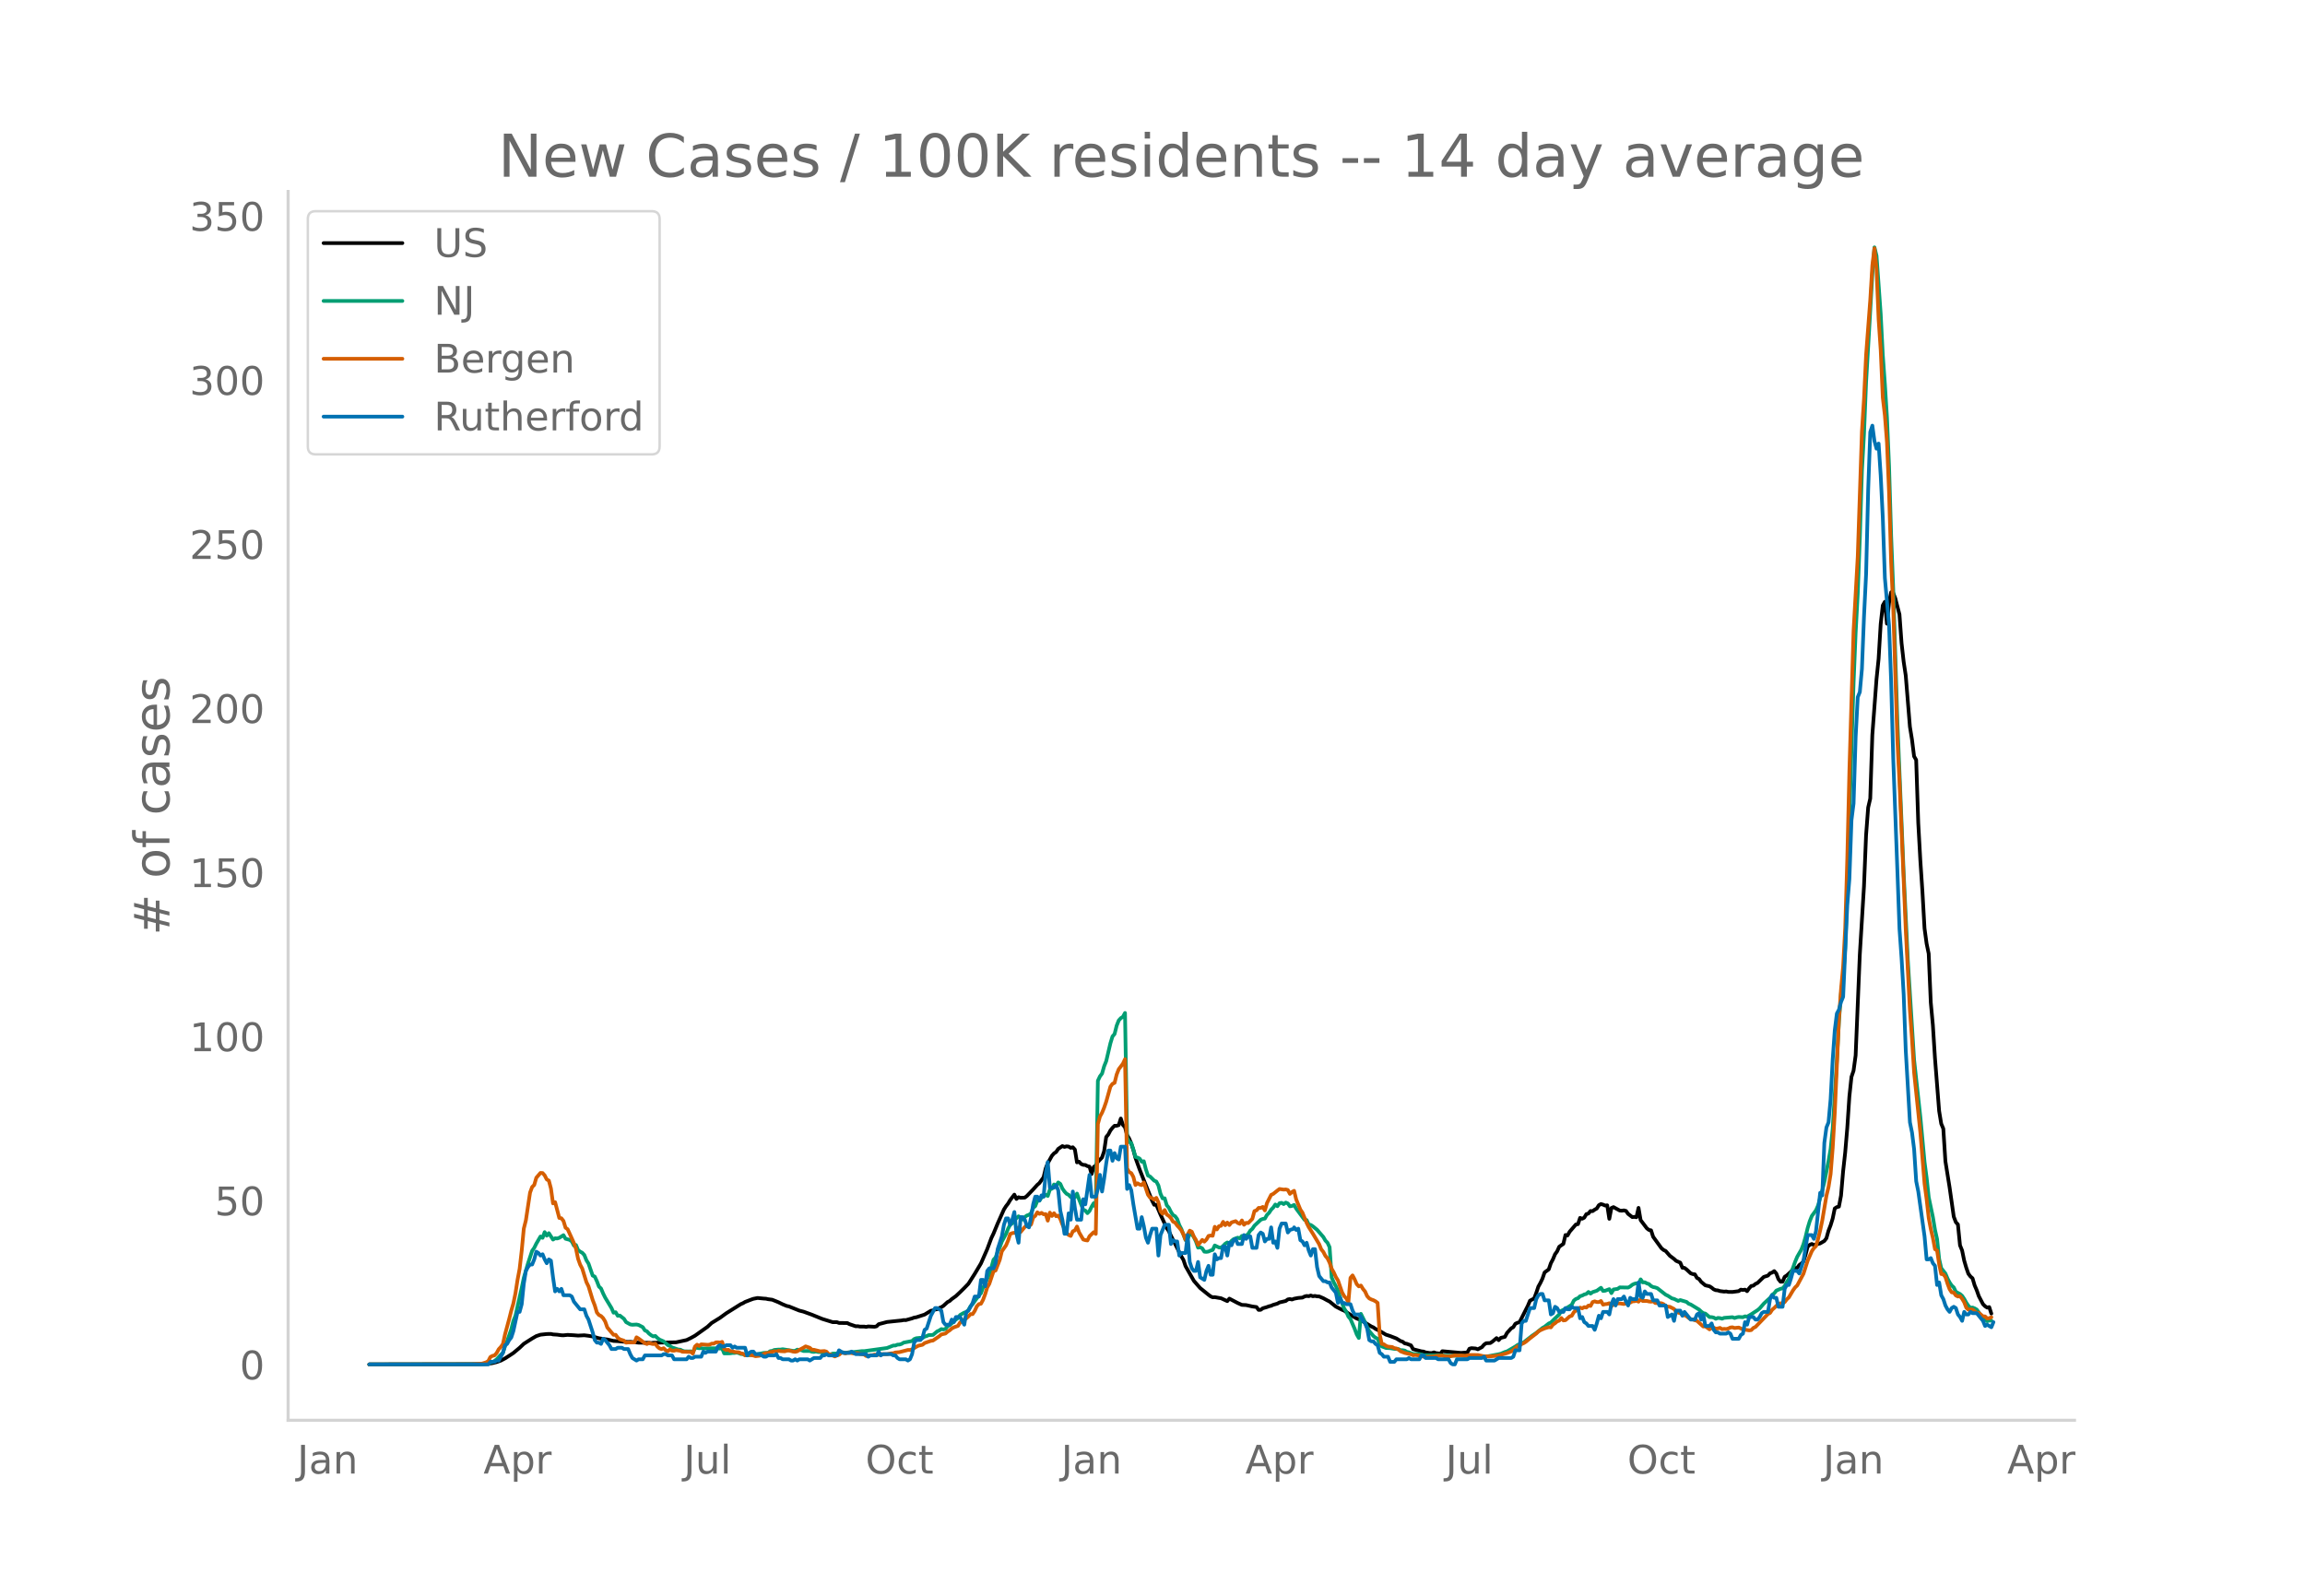 <svg height="864" viewBox="0 0 936 648" width="1248" xmlns="http://www.w3.org/2000/svg" xmlns:xlink="http://www.w3.org/1999/xlink"><defs><style>*{stroke-linecap:butt;stroke-linejoin:round}</style></defs><g id="figure_1"><path d="M0 648h936V0H0z" style="fill:#fff" id="patch_1"/><g id="axes_1"><path d="M117 576.72h725.4V77.76H117z" style="fill:none" id="patch_2"/><path clip-path="url(#paefc2c5159)" d="m149.973 554.04 44.924-.082 3.39-.156 1.696-.275 1.695-.43 1.695-.592 1.696-.898 1.695-1.078 1.695-1.113 2.543-2.125 1.695-1.604 1.695-1.089 1.696-1.076 1.695-.981 1.695-.56 2.543-.277 1.695-.032.848.195 1.695.11 1.695.226.848.027 1.695-.173 2.543.146 1.696.137 2.542-.126 1.696.21 1.695.28 2.543.726 2.543.387.847.098 2.543.6 1.695.083 2.543.233 1.696.084.847-.043 3.39.346 4.239.053.848.12.847-.143 9.324-.183 4.238-.914 1.695-.827 1.696-.931 5.085-3.614 1.696-1.56 3.39-2.096 2.543-1.852 5.934-3.72.847-.361.848-.508 2.543-.988.847-.293 1.696-.33 2.542.246.848.045.848.196 1.695.216 2.543 1.033 1.695.827 1.695.693.848.166 4.238 1.705 1.695.427 3.39 1.232 4.239 1.724 4.238 1.31 1.695.006.848.306 3.39.049.848.442 2.543.863.848-.029.847.16 1.696-.01.847.141.848-.198 2.543.138.847-.185.848-.864 3.39-.893 4.239-.444 1.695-.168.847-.173.848.037 2.543-.707.848-.325.847-.127 3.39-1.096 2.544-1.555.847-.144.848-.372.848-.088.847-.514.848-.325.847-.544 1.696-1.545.847-.433.848-.772 1.695-1.219 1.695-1.587 1.696-1.675 1.695-1.751 2.543-3.99 2.543-4.26 2.543-5.782 1.695-4.537.847-1.77 1.696-4.11 2.543-5.697.847-1.334.848-1.084.848-1.426 1.695-2.2.847 1.76.848-.706.848.221 1.695-.059.848-.655 2.542-2.658 1.696-1.882.847-.722 1.696-2.349.847-3.545.848-2.166 1.695-3.022.848-.964.847-.549.848-1.266 1.695-1.154.848.342.847-.232.848.088.848.524.847-.234.848.92.848 5.209.847-.271.848.932.847.344.848.062.848.46.847.194.848 3.015.848-2.834.847-.634.848-1.46 1.695-1.785.848-2.518.847-5.796.848-1.017.848-1.63.847-1.082.848-.84.848-.01.847-.247.848-2.686.847 2.593.848.92.848 3.21.847 1.394.848 2.044.848 2.606.847 3.167 1.695 4.717 1.696 4.324 3.39 8.426.848 1.633.847-.021 1.696 3.973 2.543 5.507.847 1.23.848 1.844 1.695 3.336 2.543 5.066.848 1.45.847 2.512 3.39 5.977 2.544 2.924 3.39 2.736.848.637.847.374.848-.042 1.695.303.848.131 2.543 1.177.847-1.017 3.391 1.789 1.695.755 1.695.076 2.543.568 1.696.233.847 1.154.848-.025.847-.63 1.696-.494.847-.323.848-.19.848-.393 1.695-.485.848-.485 2.542-.589.848-.634.848-.152.847.198.848-.33 1.695-.322 1.695-.135.848-.438.848-.227.847.102.848-.283.848.297.847-.132.848.183.847.028 1.696.72 1.695.93.848.417 2.542 2.059 2.543 1.307.848.34 3.39 2.226 1.696.96 1.695.639 4.238 2.597.848.375.847.601 1.696.842 2.543 1.505 1.695.555 2.543.985 1.695 1.057.848.27.847.687.848.153 1.695.64.848 1.538 3.39.89.848.08.847.346 1.696.246.847.019.848-.28.848.311.847.071.848.211.847-1.064 7.63.69 1.694-.125.848-.045.848-1.53.847-.225 1.696.137.847.326 1.695-.884.848-1.002.848-.59 1.695-.071.848-.575 1.695-1.431.847.84.848-.923 1.695-.422.848-1.583 1.695-1.874.848-.472.847-1.384.848-.401.848-.24 3.39-6.692.848-2.043 1.695-.903.848-2.233.847-2.558.848-1.524.848-1.783.847-2.473 1.696-1.24.847-2.483.848-1.603.847-2.048.848-1.172.848-1.877 1.695-1.19.848-3.577.847.174.848-1.516 2.543-2.938.847-.13.848-2.537.848.345.847-.446.848-1.422.847-.247.848-1.028.848.048.847-.607.848-.462.848-1.346.847-.462.848.236.847.387.848-.112.848 5.487.847-4.378.848-.385 2.543 1.396.847.075.848-.135.848.22.847 1.183 1.696 1.315.847-.062.848.13.848-3.805.847 4.964 2.543 3.356.848.648.847.154.848 2.618 3.39 4.666.848.695.848.41 1.695 1.938 1.695 1.276.848.785 1.695.739.848 2.062.847.051.848.637 1.695 1.58.848.31.847.106.848 1.47.848.432.847 1.14 1.696 1.424 1.695.39.847.526.848.7.848.349.847.08.848.286 1.695.215.848-.074.848.195 1.695.019 2.543-.336.847-.606.848.129.848-.131.847.626.848-1.178.847-.928.848-.137.848-.698.847-.392 2.543-2.453 1.695-.534.848-.941.848-.284.847-.604.848.978.848 2.258.847 1.065.848-.01.847-1.963.848-.546 1.695-1.549.848-.974.848-.495.847-.093.848-1.118.848-.616.847-.845.848-2.687.847-3.293.848-.774.848-.36.847.39 2.543-.613 1.695-.998.848-1.1.848-3.058.847-2.189.848-2.745.848-4.11.847-.547.848-.203.847-4.448.848-9.88.848-7.652.847-9.971.848-12.725.848-7.987.847-2.506.848-6.211 1.695-40.966 1.695-27.679.848-20.773.848-11.25.847-3.643.848-25.825 1.695-22.635.848-8.247.847-14.117.848-7.604.848-1.484.847 8.9.848-8.482.848-4.29.847.317.848 2.17 1.695 6.518.848 11.654.847 7.512.848 5.63 1.695 20.806.848 5.253.847 6.779.848 1.452.848 25.583.847 15.282.848 12.647.848 14.882.847 6.2.848 4.09.847 19.839.848 9.176.848 13.336 1.695 21.52.848 5.166.847 2.02.848 13.216 1.695 10.576 1.695 11.92.848 2.244.848.937.847 8.482.848 2.07.847 4.113.848 2.905.848 2.431.847 1.124.848.734.848 2.857.847 1.975.848 2.412 1.695 3.237.848.862.847.563.848-.212.848 2.642h0" style="fill:none;stroke:#000;stroke-linecap:round;stroke-width:1.5" id="line2d_1"/><path clip-path="url(#paefc2c5159)" d="m149.973 554.04 45.772-.105 2.543-.352.847-.329.848-.17.847-.471.848-.618 1.695-1.877.848-.77.848-2.646.847-2.066 1.695-4.836.848-3.4.848-2.109 2.543-11.329.847-4.06 1.695-5.85 1.696-5.132.847-1.196.848-1.727 1.695-2.895.848.553.847-2.336.848 1.45.848-1.02 1.695 2.605.848-.536.847.086.848-.274 1.695-1.062.848 1.451 1.695.45.848.626.847 1.685.848-.216.848 2.035.847.656.848.456.847.915.848 2.122.848 1.347 1.695 4.887.848.416.847 1.818.848 2.216.847.79.848 2.004.848 1.705 2.543 4.205.847 1.91.848-.193.847 1.447.848-.096 1.695 1.333.848 1.336 1.695.934.848.135 1.695-.096.848.184 1.695.888.848 1.32.847.372.848.925.848.654.847.473.848-.184.847.834.848.649 1.695.736 1.696 1.498.847.346.848.602 2.543.858.847.062.848.447.848.235 1.695.024.847-.021.848.42.848-1.809.847-.043.848.163.848-.035.847.141 1.695-.06 3.391-.04 1.695.125.848-.1.847 2.064 1.696-.013.847-.032.848-.143.848.002.847-.138.848.221.848.36.847.03.848.43 1.695.002 3.39-.403 2.543-.515 1.696-.018.847-.686.848-.114.848-.377 1.695-.157h.847l.848-.142 1.695.26 2.543.42.848-.025.847-.485 1.696.227.847.33 1.696-.025.847.017.848.294.847.075.848-.173.848.21.847.036 1.696.38.847.374.848.227.848-.076.847-.298 2.543-.026.848-.298.847-.17.848.218 1.695-.29.848.027 4.238-.463.848.016 9.323-1.282 2.543-.994.848-.021.848-.341.847-.048.848-.271.847-.521 3.391-.639.848-.787.847-.34 1.696-.178.847.096.848-.57.847-.248.848-.382 1.695-.061 1.696-1.426.847-.384.848-.559.847.146.848-.193.848-1.12.847-.405 2.543-2.29.848-.62.847-1.25 1.696-.961.847-.189.848-.896.848-1.514.847-.858 2.543-3.529.848-.902.847-2.283.848-1.495.848-2.08.847-1.524 1.695-6.2.848-.911.848-2.36.847-1.727.848-2.379 1.695-3.142.848-2.095.848-1.632.847-.534 1.695-2.116.848-.748.848.59.847.75.848-1.041.848-.622.847-.267.848-.655.847-2.183.848-.702.848-2.21.847.02.848-1.287.848-.433.847-.694.848.477.847-2.612.848-.338.848-1.723.847.686.848-1.499.848.577.847 1.894.848 1.214.847.916.848.42.848.936.847-.371.848.446.848-1.511.847 2.401 1.695 4.167.848.331.848 1.054.847-.902.848-1.72.848-1.414.847 1.613.848-51.356.848-1.78.847-1.118.848-2.974.847-2.102 1.696-7.22.847-2.78.848-.995.848-3.387.847-2.139.848-.926.847-.523.848-1.57.848 50.624.847 1.755.848.442.848 2.606.847 3.023.848.282.847.4.848 1.28.848-.204.847 3.288.848 2.514.848.407 1.695 1.685.847.363.848 1.583.848 3.352.847 1.885.848-.03.848 2.827.847 1.007.848 1.696.847 1.285.848.471.848 1.168.847 2.416.848 1.626 1.695 4.49.848-.518.848-1.927.847.014.848 1.267.847 1.75.848 2.465.848-.153.847.449.848 1.342.848.086.847-.147.848-.405.847-.238.848-1.818 1.695.816.848.09.848-.7.847-.904.848-.524.847.426.848-1.038.848-.704 1.695-.628.848.287.847-.986.848.343.847-.458.848-.666.848-1.37.847-.744.848-1.272 2.543-2.4.847-.344.848-.14.848-1.481.847-.857.848-1.28.848-.857.847-1.238.848.69.848-1.218.847-.146.848.497.847-.604.848.343.848 1.17.847-.156.848-.416.848 1.507 3.39 4.554.848.112.847 1.811.848.159.848.56 1.695 1.394 2.543 2.937.847 1.457.848.874.848 1.814.847 12.304.848 1.961.847 1.557.848 1.794 1.695 5.205.848 2.09.848 1.287.847 1.966.848 1.014 1.695 3.948.848 2.286.847 1.452.848-9.813 1.695 3.416.848 1.946.848 1.644 1.695 2.006.847.681.848.385.848 2.234.847.913 1.696.63 1.695.094 1.695.281 1.695.098.848.419.848.025.847.161.848.522.847.184 1.696.684 2.543.007 1.695.434 1.695.047 2.543.012 1.695-.108 2.543.235 2.543.103.848-.09.847.075 1.696-.067 4.238.294 1.695-.027 4.238.096 1.695-.132 4.238-.792.848-.197 1.695-.723.848-.243 1.695-.985 1.695-.993.848-.59 2.543-1.125 2.543-1.97.847-.679 1.696-1.142 2.543-2.043.847-.468 1.696-1.34.847-.365 1.695-1.686 1.696-1.61.847-1.48 1.696-.828 2.542-1.62.848-1.707.848-.664.847-.301.848-.818.848-.244.847-.458.848-.214.847-.802.848.676.848-.618 1.695-.547 1.695-1.207.848 1.291.847-.096 1.696-.634.847 1.611.848-1.484 1.695-.244.848-.6 3.39.068.848-.446.848-.685.847-.401.848-.21.848.352.847-1.94.848 1.228.847-.045.848.46.848.278.847.79.848.413.848.161.847.298 3.39 2.652.848.404 1.696 1.09.847.2 1.695.828.848-.346 2.543.752.848.739.847.31 3.39 2.069.848.8.848.639.848.175 1.695 1.43.847.011.848.181.848.49.847-.35.848.082.848.238.847-.342 3.39-.277.848.344.848-.282.848-.15 1.695.108.848-.374.847.152 1.695-.99 2.543-1.661.848-.697 1.695-1.954 1.695-1.577.848-.74.848-1.26.847-.612.848-1.101 1.695-.724.848-.18.847-.942.848-1.62.848-1.33 1.695-4.514.848-2.374.847-2.03 1.696-2.953.847-2.197.848-2.964.847-3.557.848-2.793.848-2.115 1.695-2.34.848-1.93 1.695-6.103.847-3.462 1.696-8.525.847-4.87.848-8.196 1.695-27.845.848-15.952.847-11.057.848-6.915.848-11.614.847-23.024 1.696-58.17.847-26.52.848-20.477.847-15.698.848-22.634.848-27.198.847-15.156.848-20.92 2.543-43.829.847-10.904.848 3.427 1.695 23.704.848 16.645.848 11.796.847 13.573.848 19.817.848 28.261.847 21.638 1.695 53.963 2.543 61.32 1.696 35.468 2.542 40.444 2.543 23.147 1.696 18.245.847 6.39.848 7.9 1.695 8.062.848 5.142.847 3.785.848 8.08.848 3.737 1.695 2.16.847 2.01.848 1.607.848 1.25.847.768.848 1.783 1.695.9.848.752.847 1.245.848 1.546.848 1.232.847.833.848-.121.848.34.847.488.848 1.14.848 1.57.847.937.848.273.847.806.848-.272.848.008h0" style="fill:none;stroke:#009e73;stroke-linecap:round;stroke-width:1.5" id="line2d_2"/><path clip-path="url(#paefc2c5159)" d="m149.973 554.04 41.533-.071 4.239-.256 1.695-.53.848-.49.847-1.665.848-.45.847-.204.848-.96.848-1.541.847-.92.848-1.163.848-3.932 1.695-6.27.847-3.369.848-2.9.848-4.125.847-5.473.848-4.503.848-7.372.847-8.925.848-3.39 1.695-11.252.848-2.277.847-.837.848-2.92 1.695-1.961.848.05.847.95.848 1.665.848.45.847 3.195.848 6.065.848-.5 1.695 6.423.847.112.848 1.082.848 2.768.847.602 1.696 3.717.847 1.91.848 2.317.848 4.054.847 2.39.848 1.592 1.695 5.514.848 1.705 1.695 5.555.848 2.185.847 2.86.848 1.04.847.41.848.857.848 1.389.847 2.389 1.696 2.022.847.98.848-.01.847 1.174.848.653 1.695.552.848.817.848-.113 2.542.02.848-2.092.848.51 2.543 1.89.847.326.848-.48.848.337.847.153.848-.143.847 1.185.848.725.848.275.847-.347.848.848.848.418.847-.755.848.49h.847l.848-.225 1.695.276.848.378 3.39.081.848.674.848-2.869.847-.745.848.52.848-.674 2.542.194.848-.06.848-.41.847-.01.848-.5.848-.03.847.112.848-.286.847 2.89.848.418.848-.092.847.562.848.01.848.327 1.695.102.848.429.847.174.848.633.847-.245.848.03 1.695.307.848.275 1.695-.204 2.543-1.072.848.02.847-.449.848-.092.848-.265.847.234.848-.398.847.164 1.696.081.847-.275.848-.092 1.695.46.848.101.847-.204.848-.592 1.695-.899.848-.52 1.695.582.848.776.847.04 2.543.623 1.696-.112.847.235.848 1 .848.164 1.695.786.847-.398.848-.266.848-.806.847-.072.848.317.848-.235.847-.02 1.695.255 1.696-.153.847.367 1.696.204.847.623.848-.05.847-.246.848-.04.848-.235.847.102.848-.01.848-.266 2.542.02 1.696-.347.847-.04.848-.307 1.695-.163 3.39-.868.848.01.848-.255 1.695-1.021.848-.45 1.695-.388.848-.694 2.543-.899.847-.112 2.543-1.746.848-.735 1.695-.388.848-.746.847-.54.848-.746.848-.46 1.695-.612.847-1.369 1.696-1.245.847-.45.848-.765.848-.95.847.01.848-1.276.847-1.869.848-.929.848-.153.847-1.573.848-2.267.848-2.767.847-1.46 1.695-5.064.848-.358 1.695-4.34.848-3.44 1.695-2.42.848-1.981.848-2.635.847-.357 1.695-.266.848-2.001.848 1.807 1.695-2.042.848-.664.847.235.848-.592.847-2.798.848-.704.848-1.42.847.613.848-.398.848.572.847-.082.848 2.675.847-3.257.848 1.348.848-1.103.847 1.215.848-.266.848 1.359.847 2.256 1.695 3.42.848.848.848.388.847-1.878.848-.368.848-1.562.847 2.358 1.695 2.9.848.256.848.132.847-1.725 1.696-1.634.847.694.848-44.642.848-3.022.847-1.542.848-2.053.847-2.45 1.696-6.076.847-1.164.848-.388.848-3.38.847-2.164 1.695-2.237.848-1.838.848 44.336.847 1.522.848.418.848 1.552.847 3.278.848-.704.847.5.848.235.848-1.103 1.695 5.014.848 1.164.847.224.848.644.847-.766.848 1.848.848 3.584.847 1.031.848-1.51.848 1.827.847.541.848.899.847 1.44.848.387.848 1.195.847.909.848 1.072.848 1.654.847 2.134.848-2.113.848-1.583.847.439.848 2.022.847 1.337.848 2.053 1.695-2.094.848.715.848-.858.847-1.47.848-.153.847.082.848-3.635.848 1.072.847-1.318.848-.163.848-1.603.847 1.358.848-1.062.847 1 .848-1.061 1.695-.52.848.734.848.368.847-1.389.848 1.756.847-.786.848.092 1.695-1.715.848-3.145.848-.307.847-.99.848.02.847-.418.848 1.419.848-2.971 1.695-3.34.848-.398 1.695-1.358.848-.633 1.695.256.847-.072.848.225.848 1.582.847-.776.848-.48.848 3.503 1.695 4.125.847 1.256 1.696 4.135.847 1.716 1.696 2.675 2.542 4.258.848 2.093.848 1.052.847 1.644.848.98.848 1.757.847 2.47.848 1.481.847 1.869.848 1.358 1.695 4.911.848 1.501.848.899.847 1.603.848-9.935.847-.99.848 1.592.848 1.95.847.91.848-.338.848 1.389.847 1.031.848 1.88.848.928.847.43.848.295.847.45.848.633.848 12.804.847 3.86.848.153.848.623.847.327 1.695.153.848.46.848.132.847.429.848.725 1.695.653 2.543.562.848.408.847-.132 1.696.214 1.695.49.847.082 3.391-.204.848-.215 2.542-.122.848.275 1.695.133 1.696-.306.847-.174.848.072 1.695-.03 1.695.101 1.696-.306 3.39.01 2.543.51 1.695.062 2.543-.174 1.695-.214 3.391-.98 1.695-.674.848-.592 1.695-1.46.848-.338.847-.592.848-.388.848-.541 1.695-1.41 2.543-1.95.847-.827.848-.52 1.695-.735 1.696-.511.847.102.848-1.133.847-.552.848-.745.848-.296.847-1.072.848.98.848-.102 1.695-1.532.847-.265.848-1.44.848-.684.847-.5.848-.685.848.307.847-.5.848.163.847-.797.848.153.848-1.572.847-.296.848.286.848.01.847-.44.848 1.492.847-.215.848-.071.848-.307.847 1.256.848-.806 1.695-.358.848-.02 1.695.265.848-.316.847-.03.848-.225.848-.5.847-.062.848-.204.848.378.847-1.032.848.756 1.695-.01.848.214.847.082.848-.174.848.715 1.695.04.847.062.848.378.848.766.847.224.848.072 1.695.868.848 1.062.847.439.848.214.848.715.847.122.848.388.848.705.847.541.848.051.847.358.848.224 2.543 2.308.848-.082 1.695 1.246.847-.541.848-.123.848.388.847-.092.848-.234.848.52.847-.122.848.081.848-.224.847-.409.848-.092.847.297 1.696-.194 1.695.755 2.543.398.847-.122.848-.868.848-.398 5.085-5.27.848-.428.848-1.297.847-.715.848-.867 1.695-1.042.848.02.847-.51.848-1.113.848-.786 1.695-2.86.848-1.184.847-.796 2.543-4.759 1.695-5.268 1.696-3.89.847-1.267.848-.817.848-2.93.847-3.41.848-4.034 1.695-10.068.848-3.503.847-5.299.848-10.589.848-14.346 1.695-38.087.847-11.988.848-9.19.848-15.806.847-28.202.848-35.616 1.695-56.773 1.695-30.112 1.696-50.748.847-13.336.848-17.828 1.695-22.383.848-14.03.847-6.892.848 8.465.848 20.412.847 12.457.848 19.32.848 7.249.847 10.854.848 20.412.848 28.53.847 18.215 1.695 54.241.848 16.552 2.543 60.01 1.695 32.9.848 11.63.847 13.478 2.543 24.394 1.696 20.728.847 6.361.848 7.577.847 4.493.848 3.594.848 4.564.847.531.848 5.606.848 3.952.847.081.848 1.154.847 2.665.848 2.247.848 1.286.847.082.848 1.195.848.418.847-.153.848 1.072.847 1.41.848 2.225.848.797.847-.123.848.051 1.695 1.41.848-.062 1.695 1.43.848.03.847.838.848-.133.848-.368h0" style="fill:none;stroke:#d55e00;stroke-linecap:round;stroke-width:1.5" id="line2d_3"/><path clip-path="url(#paefc2c5159)" d="M149.973 554.04h48.315l.847-1.04h1.695l.848-.52h.848l1.695-3.12.848-3.12.847-.521.848-1.56.847-1.04.848-2.6 1.695-7.801h.848l.848-3.12.847-8.322.848-5.2.847-1.56.848-1.04h.848l.847-2.08.848-3.121.848.52.847 1.04.848-.52.847 2.08.848 1.56.848-1.56.847.52.848 6.76.848 5.722.847-1.04.848 1.04.847-1.04.848 2.6h2.543l.848.52.847 2.08 2.543 3.12h1.695l.848 2.6.848 1.56 1.695 5.202.848 3.12.847 1.04h.848l.847.52.848-2.08.848.52 1.695 2.08.848 1.56h1.695l.847-.52h1.696l.847.52h1.696l.847 2.08.848 1.56 1.695 1.04.848-.52h1.695l.848-1.56h6.78l.848-.52h.848l.848.52h1.695l.847 1.56h5.086l.848-1.04.847.52h.848l.848-.52h2.543l.847-2.08.848.52.847-.52h3.391l.848-2.08.847-.52.848.52h.847l.848-.52h1.695l.848 1.04.848-.52.847.52h3.39l.848 3.12.848-1.04.848-.52h.847l.848 1.04h1.695l1.695 1.04h.848l.848-.52h2.543l.847-.52.848 1.56h.847l.848.52h2.543l.848.52h.847l.848-.52.847.52.848-.52h3.39l.848.52 1.695-1.04h2.543l.848-1.04h.848l.847-.52.848.52h3.39l.848-2.08 1.695 1.04h2.543l.848-.52 1.695 1.04h4.238l.848 1.04.847-.52h2.543l.848-1.56.848 1.56.847-.52h3.39l.848.52h.848l.848 1.04.847.52h2.543l.848.52.847-.52.848-2.08.848-4.68.847-1.04h1.696l.847-1.04.848-3.12.847-.52 1.696-5.201 1.695-3.12h.848l1.695 1.04.847 4.68.848 1.04h1.695l.848-2.08.848 1.04.847-2.08h1.695l1.696 3.12.847-5.2.848-.52 1.695-3.12.848-2.601h1.695l.848-6.76h.847l.848 2.6.848-6.241.847-1.04h1.695l.848-2.08.848-5.721 1.695-5.201.848-4.68.847-2.6h.848l.848 2.6.847-2.08.848-3.121.847 8.84.848 3.641.848-10.4h.847l.848 1.04.848 2.6.847.52.848-4.16.847-5.201.848-3.12h.848l.847 1.56.848-2.08.848.52.847-9.362.848-4.68.847 10.4h1.696l.847-1.04.848 2.08.848 8.322.847 3.64.848 5.72h.847l.848-8.32.848 2.6.847-11.441.848 6.76.848 4.681h1.695l.847-8.32.848 2.08 1.695-11.962.848 8.841h1.695l.848-3.12.848-5.72.847 6.76.848-5.2.847-6.241.848-5.201h.848l.847 4.16.848-3.12.848 2.08.847.52.848-5.2h1.695l.848 17.162.847-1.56.848 2.08.848 5.72 1.695 9.882h.847l.848-4.68.848 3.64.847 4.68.848 2.08.848-3.12.847-2.6h1.695l.848 10.92.848-8.32 1.695-4.16h1.695l.848 7.8.847-1.56.848.52h.848l.847 5.72.848-1.04h1.695l.848-7.28.848 10.921.847 2.6.848 1.04h.847l.848-3.64.848 6.24 1.695 1.041.848-3.64.847-2.08.848 3.64h.847l.848-8.321.848 2.08.847-.52h.848l.848-4.68h.847l.848 3.64.847-5.2.848 1.04.848-2.08.847-.52.848 2.08h1.695l.848-3.641.847 1.56.848-1.04h.848l.847 4.68h1.696l.847-5.2.848-1.04.847.52.848 3.12.848-1.04h.847l.848-4.68.848 6.24.847-.52.848 2.6.848-7.8.847-2.08h1.695l.848 3.64.848-1.04 1.695-.52v-.52l.848 1.04.847-.52.848 4.68.847.52.848 1.56.848-1.04.847 3.12.848 2.08.848-2.6h.847l.848 7.281.847 3.64 1.696 2.081h.847l.848.52h.848l.847 2.08 1.695 2.08.848 4.161.848-2.08.847 2.08h.848l.848.52h1.695l.847 2.6.848 1.56h1.695l.848 1.04.848 1.561.847 1.04.848 2.08.848 4.68.847.52h.848l.847 1.041.848.52.848 3.12.847.52.848 1.04h1.695l.848 2.08h1.695l.848-1.04h4.238l.847-.52.848.52h3.39l.848-1.56h.848l.847 1.04h4.239l.847.52h4.238l.848 1.56.848.521h.847l.848-2.08h4.238l.848-.52h5.085l.848-.52.848 1.56h3.39l1.695-1.04h5.086l.848-.52.847-2.6h1.696l.847-10.922.848-1.04h.848l1.695-5.2h1.695l.848-3.641.847-1.56.848-.52h.848l.847 2.6h1.696l.847 5.72.848-.52.847-2.6.848.52.848 1.56h1.695l.848-1.56.847.52h.848l.847-1.04.848.52h1.695l.848 4.16.848-.52.847 2.081.848.52.847 1.04h1.696l.847 1.56.848-2.6.848-3.12.847 1.04.848-2.6h1.695l.848 1.04.847-4.16.848-2.081.848 2.6.847-2.6h1.695l.848-1.04.848 2.08.847 1.56.848-3.12.848.52h1.695l.848-6.76.847 5.72.848.52.847-2.6.848 1.04h1.695l.848 2.6h1.695l.848 2.08h2.543l.847 4.68 1.696-1.04.847 2.601.848-4.16h1.695l.848 2.08.847-1.56 2.543 3.12h1.695l.848-2.08.848-.52.847 2.6.848-2.08.848 4.68h1.695l.847-1.04.848 2.6.848 1.04h.847l.848.52h2.543l.848-.52.847.52.848 2.08h2.543l.847-1.56.848-.52.848-4.68.847 1.04.848-3.12h1.695l.848 1.04h.847l.848-1.04.848-1.56.847-.52h1.695l.848-5.201.848-1.56.847 1.04h.848l.848 3.64h1.695l.847-7.28.848-1.56h.848l.847-2.601.848-3.12h1.695l.848 1.04 1.695-5.2 1.695-10.402h1.696l.847 1.56.848-3.12 1.695-15.602.848 1.04.847-21.322.848-6.241.848-2.08.847-9.361.848-16.122.848-11.962.847-6.76.848-1.56.847-3.12.848-2.081 1.695-37.444.848-10.402.848-23.922.847-6.761.848-27.043.847-16.122.848-2.08.848-9.361.847-21.323.848-17.162.848-34.324.847-23.403.848-2.6.847 6.24.848 3.121.848-2.08.847 13.002.848 17.161.848 24.443 1.695 19.242.848 22.883.847 31.204 1.695 45.765.848 23.403.848 11.961.847 14.562.848 22.882 1.695 29.124.848 4.16.847 6.761.848 13.001.848 4.16 2.543 18.203.847 9.361h.848l.847-.52.848 2.08.848 1.04.847 7.801.848-1.04.848 5.2.847 1.56.848 2.601.847 1.56.848 1.04.848-1.56.847-.52.848.52.848 2.6.847 1.04.848 1.561.847-3.64.848 1.04h.848l.847-1.04.848.52h1.695l2.543 3.12.848 2.08.847-.52 1.696 1.04.847-2.08h0" style="fill:none;stroke:#0072b2;stroke-linecap:round;stroke-width:1.5" id="line2d_4"/><path d="M117 576.72V77.76" style="fill:none;stroke:#d3d3d3;stroke-linecap:square;stroke-linejoin:miter;stroke-width:1.25" id="patch_3"/><path d="M117 576.72h725.4" style="fill:none;stroke:#d3d3d3;stroke-linecap:square;stroke-linejoin:miter;stroke-width:1.25" id="patch_4"/><g id="matplotlib.axis_1"><g id="xtick_1"><g style="fill:#696969" transform="matrix(.16 0 0 -.16 120.688 598.378)" id="text_1"><defs><path d="M9.813 72.906h9.859V5.078q0-13.187-5-19.14-5-5.954-16.094-5.954h-3.75v8.297h3.078q6.531 0 9.219 3.672Q9.813-4.39 9.813 5.078z" id="DejaVuSans-74"/><path d="M34.281 27.484q-10.89 0-15.093-2.484-4.204-2.484-4.204-8.5 0-4.781 3.157-7.594 3.156-2.797 8.562-2.797 7.485 0 12 5.297 4.516 5.297 4.516 14.078v2zm17.922 3.72V0H43.22v8.297Q40.14 3.328 35.547.953q-4.594-2.375-11.234-2.375-8.391 0-13.36 4.719Q6 8.016 6 15.922q0 9.219 6.172 13.906 6.187 4.688 18.437 4.688h12.61v.89q0 6.203-4.078 9.594-4.078 3.39-11.453 3.39-4.688 0-9.141-1.124-4.438-1.125-8.531-3.375v8.312q4.921 1.906 9.562 2.844 4.64.953 9.031.953 11.875 0 17.735-6.156 5.86-6.14 5.86-18.64z" id="DejaVuSans-97"/><path d="M54.89 33.016V0h-8.984v32.719q0 7.765-3.031 11.61-3.031 3.858-9.078 3.858-7.281 0-11.484-4.64-4.204-4.625-4.204-12.64V0H9.08v54.688h9.03v-8.5q3.235 4.937 7.594 7.374Q30.078 56 35.797 56q9.422 0 14.25-5.828 4.844-5.828 4.844-17.156z" id="DejaVuSans-110"/></defs><use xlink:href="#DejaVuSans-74"/><use x="29.492" xlink:href="#DejaVuSans-97"/><use x="90.771" xlink:href="#DejaVuSans-110"/></g></g><g id="xtick_2"><g style="fill:#696969" transform="matrix(.16 0 0 -.16 196.314 598.378)" id="text_2"><defs><path d="M34.188 63.188 20.797 26.906h26.812zm-5.579 9.718h11.188L67.578 0h-10.25l-6.64 18.703h-32.86L11.188 0H.78z" id="DejaVuSans-65"/><path d="M18.11 8.203v-29H9.077v75.484h9.031v-8.296q2.844 4.875 7.157 7.234Q29.594 56 35.594 56q9.968 0 16.187-7.906 6.235-7.907 6.235-20.797T51.78 6.484q-6.218-7.906-16.187-7.906-6 0-10.328 2.375-4.313 2.375-7.157 7.25zm30.578 19.094q0 9.906-4.079 15.547-4.078 5.64-11.203 5.64-7.14 0-11.218-5.64-4.079-5.64-4.079-15.547 0-9.906 4.078-15.547 4.079-5.64 11.22-5.64 7.124 0 11.202 5.64t4.078 15.547z" id="DejaVuSans-112"/><path d="M41.11 46.297q-1.516.875-3.297 1.281Q36.03 48 33.89 48q-7.625 0-11.703-4.953-4.079-4.953-4.079-14.234V0H9.08v54.688h9.03v-8.5q2.844 4.984 7.375 7.39Q30.031 56 36.531 56q.922 0 2.047-.125 1.125-.11 2.484-.36z" id="DejaVuSans-114"/></defs><use xlink:href="#DejaVuSans-65"/><use x="68.408" xlink:href="#DejaVuSans-112"/><use x="131.885" xlink:href="#DejaVuSans-114"/></g></g><g id="xtick_3"><g style="fill:#696969" transform="matrix(.16 0 0 -.16 277.636 598.378)" id="text_3"><defs><path d="M8.5 21.578v33.11h8.984V21.922q0-7.766 3.016-11.656 3.031-3.875 9.094-3.875 7.265 0 11.484 4.64 4.234 4.64 4.234 12.656v31h8.985V0h-8.984v8.406Q42.047 3.422 37.718 1q-4.313-2.422-10.032-2.422-9.421 0-14.312 5.86Q8.5 10.296 8.5 21.578zM31.11 56z" id="DejaVuSans-117"/><path d="M9.422 75.984h8.984V0H9.422z" id="DejaVuSans-108"/></defs><use xlink:href="#DejaVuSans-74"/><use x="29.492" xlink:href="#DejaVuSans-117"/><use x="92.871" xlink:href="#DejaVuSans-108"/></g></g><g id="xtick_4"><g style="fill:#696969" transform="matrix(.16 0 0 -.16 351.438 598.378)" id="text_4"><defs><path d="M39.406 66.219q-10.75 0-17.078-8.016-6.312-8-6.312-21.828 0-13.766 6.312-21.781 6.328-8 17.078-8 10.735 0 17.016 8 6.281 8.015 6.281 21.781 0 13.828-6.281 21.828-6.281 8.016-17.016 8.016zm0 8q15.328 0 24.5-10.281 9.188-10.282 9.188-27.563 0-17.234-9.188-27.516-9.172-10.28-24.5-10.28-15.375 0-24.593 10.25-9.204 10.265-9.204 27.546t9.204 27.563q9.218 10.28 24.593 10.28z" id="DejaVuSans-79"/><path d="M48.781 52.594v-8.407q-3.812 2.11-7.64 3.157-3.828 1.047-7.735 1.047-8.75 0-13.593-5.547-4.829-5.532-4.829-15.547 0-10.016 4.829-15.563 4.843-5.53 13.593-5.53 3.907 0 7.735 1.046 3.828 1.047 7.64 3.156V2.094Q45.016.344 40.984-.531q-4.015-.89-8.562-.89-12.36 0-19.64 7.765-7.266 7.765-7.266 20.953 0 13.375 7.343 21.031Q20.22 56 33.016 56q4.14 0 8.093-.86 3.953-.843 7.672-2.546z" id="DejaVuSans-99"/><path d="M18.313 70.219V54.688h18.5v-6.985h-18.5V18.016q0-6.688 1.828-8.594 1.828-1.906 7.453-1.906h9.218V0h-9.218q-10.407 0-14.36 3.875-3.953 3.89-3.953 14.14v29.688H2.687v6.984h6.594V70.22z" id="DejaVuSans-116"/></defs><use xlink:href="#DejaVuSans-79"/><use x="78.711" xlink:href="#DejaVuSans-99"/><use x="133.691" xlink:href="#DejaVuSans-116"/></g></g><g id="xtick_5"><g style="fill:#696969" transform="matrix(.16 0 0 -.16 430.92 598.378)" id="text_5"><use xlink:href="#DejaVuSans-74"/><use x="29.492" xlink:href="#DejaVuSans-97"/><use x="90.771" xlink:href="#DejaVuSans-110"/></g></g><g id="xtick_6"><g style="fill:#696969" transform="matrix(.16 0 0 -.16 505.699 598.378)" id="text_6"><use xlink:href="#DejaVuSans-65"/><use x="68.408" xlink:href="#DejaVuSans-112"/><use x="131.885" xlink:href="#DejaVuSans-114"/></g></g><g id="xtick_7"><g style="fill:#696969" transform="matrix(.16 0 0 -.16 587.02 598.378)" id="text_7"><use xlink:href="#DejaVuSans-74"/><use x="29.492" xlink:href="#DejaVuSans-117"/><use x="92.871" xlink:href="#DejaVuSans-108"/></g></g><g id="xtick_8"><g style="fill:#696969" transform="matrix(.16 0 0 -.16 660.822 598.378)" id="text_8"><use xlink:href="#DejaVuSans-79"/><use x="78.711" xlink:href="#DejaVuSans-99"/><use x="133.691" xlink:href="#DejaVuSans-116"/></g></g><g id="xtick_9"><g style="fill:#696969" transform="matrix(.16 0 0 -.16 740.304 598.378)" id="text_9"><use xlink:href="#DejaVuSans-74"/><use x="29.492" xlink:href="#DejaVuSans-97"/><use x="90.771" xlink:href="#DejaVuSans-110"/></g></g><g id="xtick_10"><g style="fill:#696969" transform="matrix(.16 0 0 -.16 815.083 598.378)" id="text_10"><use xlink:href="#DejaVuSans-65"/><use x="68.408" xlink:href="#DejaVuSans-112"/><use x="131.885" xlink:href="#DejaVuSans-114"/></g></g></g><g id="matplotlib.axis_2"><g id="ytick_1"><g style="fill:#696969" transform="matrix(.16 0 0 -.16 97.32 560.119)" id="text_11"><defs><path d="M31.781 66.406q-7.61 0-11.453-7.5Q16.5 51.422 16.5 36.375q0-14.984 3.828-22.484 3.844-7.5 11.453-7.5 7.672 0 11.5 7.5 3.844 7.5 3.844 22.484 0 15.047-3.844 22.531-3.828 7.5-11.5 7.5zm0 7.813q12.266 0 18.735-9.703 6.468-9.688 6.468-28.141 0-18.406-6.468-28.11-6.47-9.687-18.735-9.687-12.25 0-18.718 9.688-6.47 9.703-6.47 28.109 0 18.453 6.47 28.14Q19.53 74.22 31.78 74.22z" id="DejaVuSans-48"/></defs><use xlink:href="#DejaVuSans-48"/></g></g><g id="ytick_2"><g style="fill:#696969" transform="matrix(.16 0 0 -.16 87.14 493.488)" id="text_12"><defs><path d="M10.797 72.906h38.719v-8.312H19.828v-17.86q2.14.735 4.281 1.094 2.157.36 4.313.36 12.203 0 19.328-6.688 7.14-6.688 7.14-18.11 0-11.765-7.328-18.296-7.328-6.516-20.656-6.516-4.593 0-9.36.781-4.75.782-9.827 2.344v9.922q4.39-2.39 9.078-3.563 4.687-1.171 9.906-1.171 8.453 0 13.375 4.437 4.938 4.438 4.938 12.063 0 7.609-4.938 12.047-4.922 4.453-13.375 4.453-3.953 0-7.89-.875-3.922-.875-8.016-2.735z" id="DejaVuSans-53"/></defs><use xlink:href="#DejaVuSans-53"/><use x="63.623" xlink:href="#DejaVuSans-48"/></g></g><g id="ytick_3"><g style="fill:#696969" transform="matrix(.16 0 0 -.16 76.96 426.858)" id="text_13"><defs><path d="M12.406 8.297h16.11v55.625l-17.532-3.516v8.985l17.438 3.515h9.86V8.296H54.39V0H12.406z" id="DejaVuSans-49"/></defs><use xlink:href="#DejaVuSans-49"/><use x="63.623" xlink:href="#DejaVuSans-48"/><use x="127.246" xlink:href="#DejaVuSans-48"/></g></g><g id="ytick_4"><g style="fill:#696969" transform="matrix(.16 0 0 -.16 76.96 360.227)" id="text_14"><use xlink:href="#DejaVuSans-49"/><use x="63.623" xlink:href="#DejaVuSans-53"/><use x="127.246" xlink:href="#DejaVuSans-48"/></g></g><g id="ytick_5"><g style="fill:#696969" transform="matrix(.16 0 0 -.16 76.96 293.596)" id="text_15"><defs><path d="M19.188 8.297h34.421V0H7.33v8.297q5.609 5.812 15.296 15.594 9.703 9.797 12.188 12.64 4.734 5.313 6.609 9 1.89 3.688 1.89 7.25 0 5.813-4.078 9.469-4.078 3.672-10.625 3.672-4.64 0-9.797-1.61-5.14-1.609-11-4.89v9.969Q13.767 71.78 18.938 73q5.188 1.219 9.485 1.219 11.328 0 18.062-5.672 6.735-5.656 6.735-15.125 0-4.5-1.688-8.531-1.672-4.016-6.125-9.485-1.218-1.422-7.765-8.187-6.532-6.766-18.453-18.922z" id="DejaVuSans-50"/></defs><use xlink:href="#DejaVuSans-50"/><use x="63.623" xlink:href="#DejaVuSans-48"/><use x="127.246" xlink:href="#DejaVuSans-48"/></g></g><g id="ytick_6"><g style="fill:#696969" transform="matrix(.16 0 0 -.16 76.96 226.966)" id="text_16"><use xlink:href="#DejaVuSans-50"/><use x="63.623" xlink:href="#DejaVuSans-53"/><use x="127.246" xlink:href="#DejaVuSans-48"/></g></g><g id="ytick_7"><g style="fill:#696969" transform="matrix(.16 0 0 -.16 76.96 160.335)" id="text_17"><defs><path d="M40.578 39.313Q47.656 37.797 51.625 33q3.984-4.781 3.984-11.813 0-10.78-7.422-16.703-7.421-5.906-21.093-5.906-4.578 0-9.438.906-4.86.907-10.031 2.72v9.515q4.094-2.39 8.969-3.61 4.89-1.218 10.218-1.218 9.266 0 14.125 3.656 4.86 3.656 4.86 10.64 0 6.454-4.516 10.079-4.515 3.64-12.562 3.64h-8.5v8.11h8.89q7.266 0 11.125 2.906 3.86 2.906 3.86 8.375 0 5.61-3.985 8.61-3.968 3.015-11.39 3.015-4.063 0-8.703-.89-4.641-.876-10.203-2.72v8.782q5.624 1.562 10.53 2.344 4.907.78 9.25.78 11.235 0 17.766-5.109 6.547-5.093 6.547-13.78 0-6.063-3.468-10.235-3.47-4.172-9.86-5.782z" id="DejaVuSans-51"/></defs><use xlink:href="#DejaVuSans-51"/><use x="63.623" xlink:href="#DejaVuSans-48"/><use x="127.246" xlink:href="#DejaVuSans-48"/></g></g><g id="ytick_8"><g style="fill:#696969" transform="matrix(.16 0 0 -.16 76.96 93.705)" id="text_18"><use xlink:href="#DejaVuSans-51"/><use x="63.623" xlink:href="#DejaVuSans-53"/><use x="127.246" xlink:href="#DejaVuSans-48"/></g></g><g style="fill:#696969" transform="matrix(0 -.2 -.2 0 68.8 379.813)" id="text_19"><defs><path d="M51.125 44H36.922l-4.11-16.313h14.313zm-7.328 27.781-5.078-20.265h14.265L58.11 71.78h7.813L60.89 51.516h15.234V44h-17.14l-4-16.313h15.53V20.22H53.079L48 0h-7.813l5.032 20.219H30.906L25.875 0h-7.86l5.079 20.219H7.719v7.468h17.187L29 44H13.281v7.516h17.625l4.985 20.265z" id="DejaVuSans-35"/><path d="M30.61 48.39q-7.22 0-11.422-5.64-4.204-5.64-4.204-15.453 0-9.813 4.172-15.453 4.188-5.64 11.453-5.64 7.188 0 11.375 5.655 4.203 5.672 4.203 15.438 0 9.719-4.203 15.406-4.187 5.688-11.375 5.688zm0 7.61q11.718 0 18.406-7.625 6.703-7.61 6.703-21.078 0-13.422-6.703-21.078-6.688-7.64-18.407-7.64-11.765 0-18.437 7.64-6.656 7.656-6.656 21.078 0 13.469 6.656 21.078Q18.844 56 30.609 56z" id="DejaVuSans-111"/><path d="M37.11 75.984V68.5h-8.594q-4.828 0-6.72-1.953-1.874-1.953-1.874-7.031v-4.828h14.797v-6.985H19.922V0H10.89v47.703H2.297v6.984h8.594V58.5q0 9.125 4.25 13.297 4.25 4.187 13.468 4.187z" id="DejaVuSans-102"/><path d="M44.281 53.078v-8.5q-3.797 1.953-7.906 2.922-4.094.984-8.5.984-6.688 0-10.031-2.047-3.344-2.046-3.344-6.156 0-3.125 2.39-4.906 2.391-1.781 9.626-3.39l3.078-.688q9.562-2.047 13.593-5.781 4.032-3.735 4.032-10.422 0-7.625-6.032-12.078-6.03-4.438-16.578-4.438-4.39 0-9.156.86Q10.688.296 5.422 2v9.281q4.984-2.594 9.812-3.89 4.829-1.282 9.579-1.282 6.343 0 9.75 2.172 3.421 2.172 3.421 6.125 0 3.656-2.468 5.61-2.453 1.953-10.813 3.765l-3.125.735q-8.344 1.75-12.062 5.39-3.704 3.64-3.704 9.985 0 7.718 5.47 11.906Q16.75 56 26.811 56q4.97 0 9.36-.734 4.406-.72 8.11-2.188z" id="DejaVuSans-115"/><path d="M56.203 29.594v-4.39H14.891q.593-9.282 5.593-14.142 5-4.859 13.938-4.859 5.172 0 10.031 1.266 4.86 1.265 9.656 3.812v-8.5Q49.266.734 44.187-.344 39.11-1.422 33.892-1.422q-13.094 0-20.735 7.61-7.64 7.625-7.64 20.625 0 13.421 7.25 21.296Q20.016 56 32.328 56q11.031 0 17.453-7.11 6.422-7.093 6.422-19.296zm-8.984 2.64q-.094 7.36-4.125 11.75-4.032 4.407-10.672 4.407-7.516 0-12.031-4.25-4.516-4.25-5.203-11.97z" id="DejaVuSans-101"/></defs><use xlink:href="#DejaVuSans-35"/><use x="83.789" xlink:href="#DejaVuSans-32"/><use x="115.576" xlink:href="#DejaVuSans-111"/><use x="176.758" xlink:href="#DejaVuSans-102"/><use x="211.963" xlink:href="#DejaVuSans-32"/><use x="243.75" xlink:href="#DejaVuSans-99"/><use x="298.73" xlink:href="#DejaVuSans-97"/><use x="360.01" xlink:href="#DejaVuSans-115"/><use x="412.109" xlink:href="#DejaVuSans-101"/><use x="473.633" xlink:href="#DejaVuSans-115"/></g></g><g style="fill:#696969" transform="matrix(.24 0 0 -.24 202.252 71.76)" id="text_20"><defs><path d="M9.813 72.906h13.28l32.329-60.984v60.984h9.562V0h-13.28L19.39 60.984V0H9.813z" id="DejaVuSans-78"/><path d="M4.203 54.688h8.985l11.234-42.672 11.172 42.672h10.593l11.235-42.672 11.187 42.672h8.985L63.28 0H52.688L40.922 44.828 29.109 0H18.5z" id="DejaVuSans-119"/><path d="M64.406 67.281v-10.39q-4.984 4.64-10.625 6.922-5.64 2.296-11.984 2.296-12.5 0-19.14-7.64-6.641-7.64-6.641-22.094 0-14.406 6.64-22.047 6.64-7.64 19.14-7.64 6.345 0 11.985 2.296 5.64 2.297 10.625 6.938V5.609Q59.234 2.094 53.437.33q-5.78-1.75-12.218-1.75-16.563 0-26.094 10.124-9.516 10.14-9.516 27.672 0 17.578 9.516 27.703 9.531 10.14 26.094 10.14 6.531 0 12.312-1.734 5.797-1.734 10.875-5.203z" id="DejaVuSans-67"/><path d="M25.39 72.906h8.297L8.297-9.28H0z" id="DejaVuSans-47"/><path d="M9.813 72.906h9.859V42.094L52.39 72.906h12.703L28.906 38.922 67.672 0H54.688L19.672 35.11V0h-9.86z" id="DejaVuSans-75"/><path d="M9.422 54.688h8.984V0H9.422zm0 21.296h8.984v-11.39H9.422z" id="DejaVuSans-105"/><path d="M45.406 46.39v29.594h8.985V0h-8.985v8.203Q42.578 3.328 38.25.953q-4.313-2.375-10.375-2.375-9.906 0-16.14 7.906-6.22 7.922-6.22 20.813 0 12.89 6.22 20.797Q17.968 56 27.874 56q6.063 0 10.375-2.375 4.328-2.36 7.156-7.234zm-30.61-19.093q0-9.906 4.079-15.547 4.078-5.64 11.203-5.64 7.125 0 11.219 5.64 4.11 5.64 4.11 15.547 0 9.906-4.11 15.547-4.094 5.64-11.219 5.64-7.125 0-11.203-5.64-4.078-5.64-4.078-15.547z" id="DejaVuSans-100"/><path d="M4.89 31.39h26.313v-8H4.891z" id="DejaVuSans-45"/><path d="M37.797 64.313 12.89 25.39h24.906zm-2.594 8.593H47.61V25.391h10.407v-8.203H47.609V0h-9.812v17.188H4.89v9.515z" id="DejaVuSans-52"/><path d="M32.172-5.078q-3.797-9.766-7.422-12.735-3.61-2.984-9.656-2.984H7.906v7.516h5.282q3.703 0 5.75 1.765Q21-9.766 23.483-3.219l1.61 4.094-22.11 53.813H12.5l17.094-42.766 17.093 42.766h9.516z" id="DejaVuSans-121"/><path d="M2.984 54.688H12.5L29.594 8.797l17.093 45.89h9.516L35.687 0H23.485z" id="DejaVuSans-118"/><path d="M45.406 27.984q0 9.766-4.031 15.125-4.016 5.375-11.297 5.375-7.219 0-11.25-5.375-4.031-5.359-4.031-15.125 0-9.718 4.031-15.093t11.25-5.375q7.281 0 11.297 5.375 4.031 5.375 4.031 15.093zm8.985-21.203q0-13.953-6.203-20.765Q42-20.797 29.203-20.797q-4.734 0-8.937.703-4.203.703-8.157 2.172v8.735q3.954-2.141 7.813-3.157 3.86-1.031 7.86-1.031 8.843 0 13.234 4.61 4.39 4.609 4.39 13.937v4.453q-2.781-4.844-7.125-7.234Q33.938 0 27.875 0 17.828 0 11.672 7.656q-6.156 7.672-6.156 20.328 0 12.688 6.156 20.344Q17.828 56 27.875 56q6.063 0 10.406-2.39 4.344-2.391 7.125-7.22v8.297h8.985z" id="DejaVuSans-103"/></defs><use xlink:href="#DejaVuSans-78"/><use x="74.805" xlink:href="#DejaVuSans-101"/><use x="136.328" xlink:href="#DejaVuSans-119"/><use x="218.115" xlink:href="#DejaVuSans-32"/><use x="249.902" xlink:href="#DejaVuSans-67"/><use x="319.727" xlink:href="#DejaVuSans-97"/><use x="381.006" xlink:href="#DejaVuSans-115"/><use x="433.105" xlink:href="#DejaVuSans-101"/><use x="494.629" xlink:href="#DejaVuSans-115"/><use x="546.729" xlink:href="#DejaVuSans-32"/><use x="578.516" xlink:href="#DejaVuSans-47"/><use x="612.207" xlink:href="#DejaVuSans-32"/><use x="643.994" xlink:href="#DejaVuSans-49"/><use x="707.617" xlink:href="#DejaVuSans-48"/><use x="771.24" xlink:href="#DejaVuSans-48"/><use x="834.863" xlink:href="#DejaVuSans-75"/><use x="900.439" xlink:href="#DejaVuSans-32"/><use x="932.227" xlink:href="#DejaVuSans-114"/><use x="971.09" xlink:href="#DejaVuSans-101"/><use x="1032.613" xlink:href="#DejaVuSans-115"/><use x="1084.713" xlink:href="#DejaVuSans-105"/><use x="1112.496" xlink:href="#DejaVuSans-100"/><use x="1175.973" xlink:href="#DejaVuSans-101"/><use x="1237.496" xlink:href="#DejaVuSans-110"/><use x="1300.875" xlink:href="#DejaVuSans-116"/><use x="1340.084" xlink:href="#DejaVuSans-115"/><use x="1392.184" xlink:href="#DejaVuSans-32"/><use x="1423.971" xlink:href="#DejaVuSans-45"/><use x="1460.055" xlink:href="#DejaVuSans-45"/><use x="1496.139" xlink:href="#DejaVuSans-32"/><use x="1527.926" xlink:href="#DejaVuSans-49"/><use x="1591.549" xlink:href="#DejaVuSans-52"/><use x="1655.172" xlink:href="#DejaVuSans-32"/><use x="1686.959" xlink:href="#DejaVuSans-100"/><use x="1750.436" xlink:href="#DejaVuSans-97"/><use x="1811.715" xlink:href="#DejaVuSans-121"/><use x="1870.895" xlink:href="#DejaVuSans-32"/><use x="1902.682" xlink:href="#DejaVuSans-97"/><use x="1963.961" xlink:href="#DejaVuSans-118"/><use x="2023.141" xlink:href="#DejaVuSans-101"/><use x="2084.664" xlink:href="#DejaVuSans-114"/><use x="2125.777" xlink:href="#DejaVuSans-97"/><use x="2187.057" xlink:href="#DejaVuSans-103"/><use x="2250.533" xlink:href="#DejaVuSans-101"/></g><g id="legend_1"><path d="M128.2 184.5h136.45q3.2 0 3.2-3.2V88.96q0-3.2-3.2-3.2H128.2q-3.2 0-3.2 3.2v92.34q0 3.2 3.2 3.2z" style="fill:none;opacity:.8;stroke:#ccc;stroke-linejoin:miter" id="patch_5"/><path d="M131.4 98.718h32" style="fill:none;stroke:#000;stroke-linecap:round;stroke-width:1.5" id="line2d_5"/><g style="fill:#696969" transform="matrix(.16 0 0 -.16 176.2 104.317)" id="text_21"><defs><path d="M8.688 72.906h9.921V28.61q0-11.718 4.235-16.875 4.25-5.14 13.781-5.14 9.469 0 13.719 5.14 4.25 5.157 4.25 16.875v44.297H64.5V27.391q0-14.25-7.063-21.532-7.046-7.28-20.812-7.28-13.828 0-20.89 7.28-7.047 7.282-7.047 21.532z" id="DejaVuSans-85"/><path d="M53.516 70.516V60.89q-5.61 2.687-10.594 4-4.984 1.328-9.625 1.328-8.047 0-12.422-3.125t-4.375-8.89q0-4.845 2.906-7.313 2.907-2.453 11.016-3.97l5.953-1.218q11.031-2.11 16.281-7.406 5.25-5.297 5.25-14.172 0-10.61-7.11-16.078-7.093-5.469-20.812-5.469-5.172 0-11.015 1.172Q13.14.922 6.89 3.219v10.156q6-3.36 11.765-5.078 5.766-1.703 11.328-1.703 8.438 0 13.032 3.312 4.593 3.328 4.593 9.485 0 5.359-3.297 8.39-3.296 3.032-10.812 4.547L27.484 33.5q-11.03 2.188-15.968 6.875-4.922 4.688-4.922 13.047 0 9.672 6.812 15.234 6.813 5.563 18.766 5.563 5.14 0 10.453-.938 5.328-.922 10.89-2.765z" id="DejaVuSans-83"/></defs><use xlink:href="#DejaVuSans-85"/><use x="73.193" xlink:href="#DejaVuSans-83"/></g><path d="M131.4 122.203h32" style="fill:none;stroke:#009e73;stroke-linecap:round;stroke-width:1.5" id="line2d_7"/><g style="fill:#696969" transform="matrix(.16 0 0 -.16 176.2 127.802)" id="text_22"><use xlink:href="#DejaVuSans-78"/><use x="74.805" xlink:href="#DejaVuSans-74"/></g><path d="M131.4 145.688h32" style="fill:none;stroke:#d55e00;stroke-linecap:round;stroke-width:1.5" id="line2d_9"/><g style="fill:#696969" transform="matrix(.16 0 0 -.16 176.2 151.287)" id="text_23"><defs><path d="M19.672 34.813V8.108H35.5q7.953 0 11.781 3.297 3.844 3.297 3.844 10.078 0 6.844-3.844 10.078-3.828 3.25-11.781 3.25zm0 29.984V42.828h14.61q7.218 0 10.75 2.703 3.546 2.719 3.546 8.282 0 5.515-3.547 8.25-3.531 2.734-10.75 2.734zm-9.86 8.11h25.204q11.28 0 17.375-4.688Q58.5 63.53 58.5 54.89q0-6.703-3.125-10.657-3.125-3.953-9.188-4.922 7.282-1.562 11.313-6.53 4.031-4.954 4.031-12.376 0-9.765-6.64-15.093Q48.25 0 35.984 0H9.812z" id="DejaVuSans-66"/></defs><use xlink:href="#DejaVuSans-66"/><use x="68.604" xlink:href="#DejaVuSans-101"/><use x="130.127" xlink:href="#DejaVuSans-114"/><use x="169.49" xlink:href="#DejaVuSans-103"/><use x="232.967" xlink:href="#DejaVuSans-101"/><use x="294.49" xlink:href="#DejaVuSans-110"/></g><path d="M131.4 169.173h32" style="fill:none;stroke:#0072b2;stroke-linecap:round;stroke-width:1.5" id="line2d_11"/><g style="fill:#696969" transform="matrix(.16 0 0 -.16 176.2 174.773)" id="text_24"><defs><path d="M44.39 34.188q3.172-1.079 6.172-4.594 3-3.516 6.032-9.672L66.609 0H56l-9.313 18.703q-3.624 7.328-7.015 9.719-3.39 2.39-9.25 2.39h-10.75V0h-9.86v72.906h22.266q12.5 0 18.656-5.234 6.157-5.219 6.157-15.766 0-6.89-3.203-11.437-3.204-4.532-9.297-6.282zM19.673 64.797V38.922h12.406q7.125 0 10.766 3.297 3.64 3.297 3.64 9.687 0 6.39-3.64 9.64-3.64 3.25-10.766 3.25z" id="DejaVuSans-82"/><path d="M54.89 33.016V0h-8.984v32.719q0 7.765-3.031 11.61-3.031 3.858-9.078 3.858-7.281 0-11.484-4.64-4.204-4.625-4.204-12.64V0H9.08v75.984h9.03V46.188q3.235 4.937 7.594 7.374Q30.078 56 35.797 56q9.422 0 14.25-5.828 4.844-5.828 4.844-17.156z" id="DejaVuSans-104"/></defs><use xlink:href="#DejaVuSans-82"/><use x="64.982" xlink:href="#DejaVuSans-117"/><use x="128.361" xlink:href="#DejaVuSans-116"/><use x="167.57" xlink:href="#DejaVuSans-104"/><use x="230.949" xlink:href="#DejaVuSans-101"/><use x="292.473" xlink:href="#DejaVuSans-114"/><use x="333.586" xlink:href="#DejaVuSans-102"/><use x="368.791" xlink:href="#DejaVuSans-111"/><use x="429.973" xlink:href="#DejaVuSans-114"/><use x="469.336" xlink:href="#DejaVuSans-100"/></g></g></g></g><defs><clipPath id="paefc2c5159"><path d="M117 77.76h725.4v498.96H117z"/></clipPath></defs></svg>
